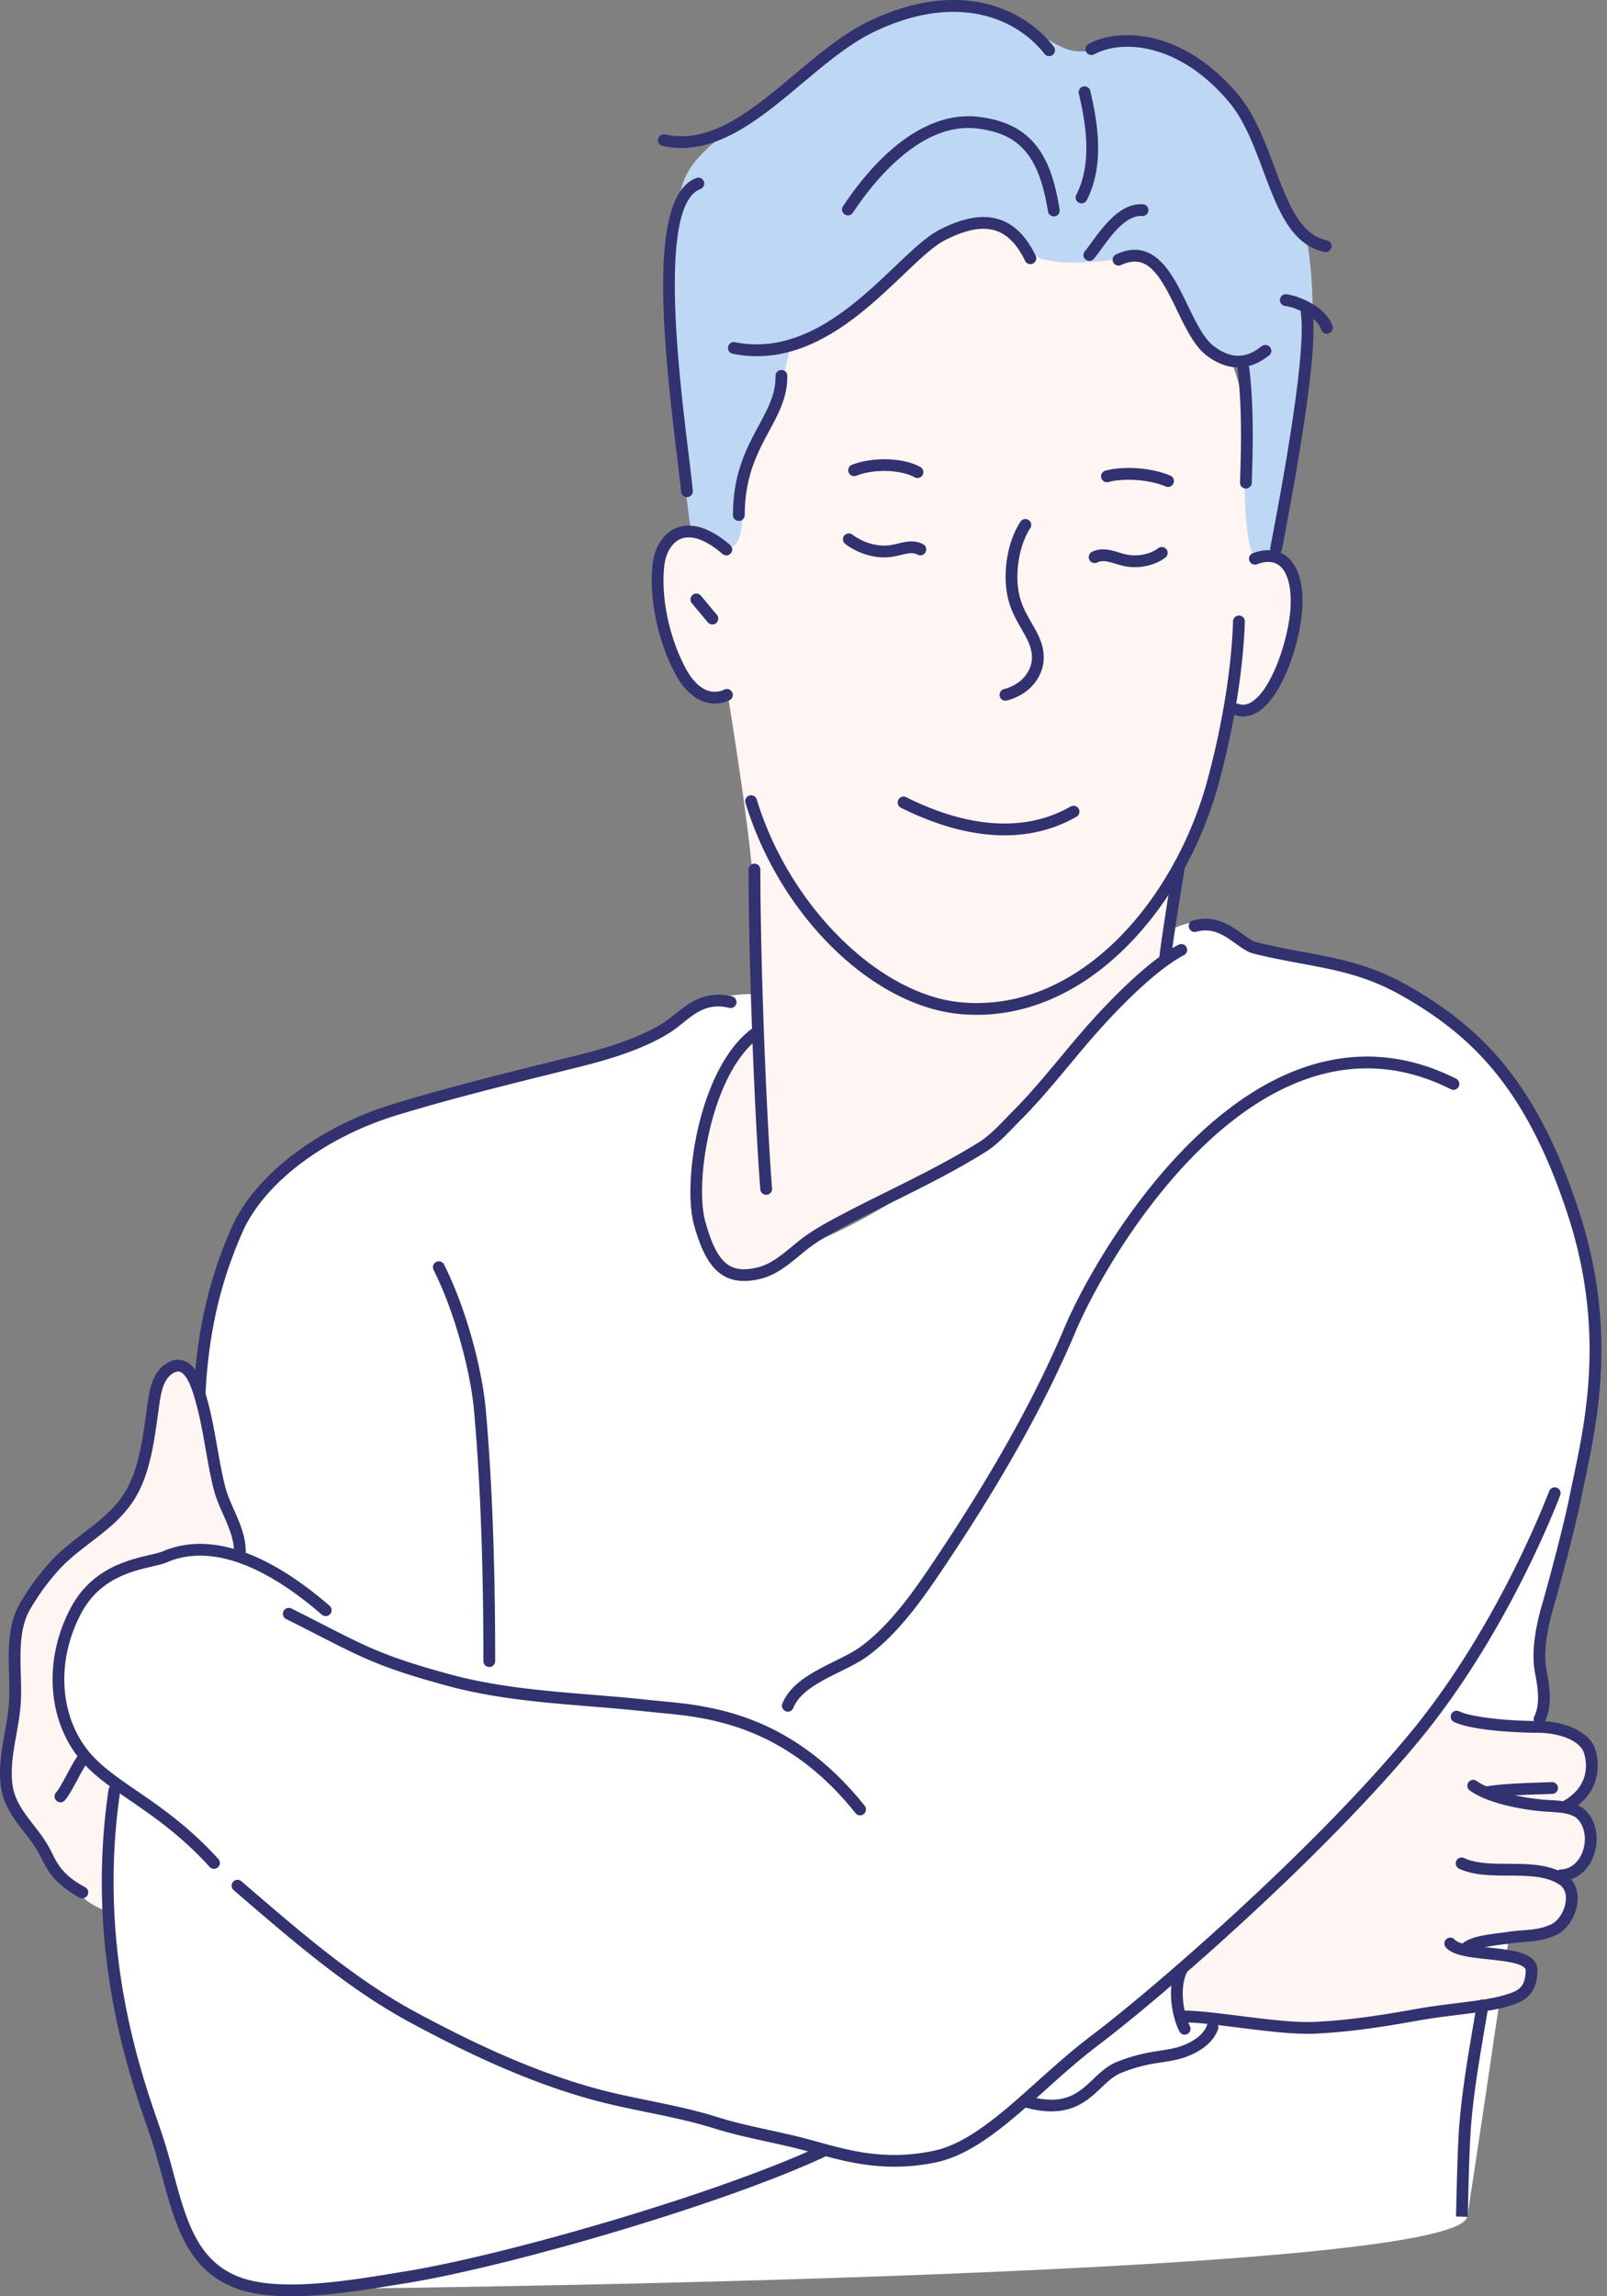 <svg width="161" height="230" viewBox="0 0 161 230" xmlns="http://www.w3.org/2000/svg">
    <rect x="0" y="0" width="161" height="230" fill="#808080" stroke="none"/>
    <g fill="none" fill-rule="evenodd">
        <path d="M19.986 225.69c2.871 4.512 10.818 3.589 10.818 3.589S146.03 228.272 147.007 222c1.986-12.757 5.735-38.902 7.528-50.628.64-4.2-1.03-5.498-.208-8.037.82-2.538 5.574-22.655 5.655-25.528.326-11.745-.643-13.651-5.644-24.59-1.512-3.309-2.812-4.74-5.058-7.587-.994-1.26-4.393-3.628-5.592-4.727-3.4-3.117-6.039-3.363-10.852-4.394-.415-.09-7.19-1.732-7.19-1.732s-1.505-1.106-3.308-1.752c-1.421-.51-3.179-.606-3.482-.51-9.514 2.99-8.454 11.371-15.75 17.586-7.499 6.389-16.139 12.984-25.74 15.808-4.69 1.38-6.5-1.163-7.094-5.472-.538-3.907.016-7.296 1.42-10.944.529-1.377 3.154-6.07 4.325-6.07l-.409-3.834s-2.467-.206-4.902.862c-2.894 1.27-5.995 3.894-8.387 4.607-8.27 2.463-22.539 4.481-29.798 9.2-3.79 2.463-4.163 2.356-7.003 5.877-3.335 4.135-5.468 17.276-5.468 17.276l-6.12 16.67s-8.119 6.876-8.721 11.06c-1.175 8.156 4.778 17.833 5.478 26.231.601 7.211 1.42 10.8 3.222 17.777.937 3.634 4.054 13.363 6.077 16.542z" fill="#FFF"/>
        <path d="M118.148 197.566s-.978 3.659 1.234 4.424c.114.04 5.45 1.284 11.443 1.233 5.995-.052 7.45-.876 12.534-1.438 3.004-.333 5.743-.495 8.353-1.539.921-.369 2.445-2.556 1.703-3.617-.91-1.298-5.829-1.615-5.829-1.615s9.585-1.409 9.736-3.598c.098-1.42-.292-3.38-.292-3.38s2.521-2.53 2.495-4.19c-.025-1.426-2.07-3.424-2.07-3.424s1.44-.757 1.703-1.871c.636-2.725.627-3.497-.639-4.51-1.457-1.164-4.106-1.086-6.888-1.442a229.407 229.407 0 0 1-7.788-1.154s-12.124 13.359-16.037 17.23c-2.071 2.047-9.658 8.891-9.658 8.891M24.276 155.56s-1.216-2.957-2.121-6.57c-.654-2.602-.926-5.28-2.077-9.004-.376-1.218-.777-2.877-1.896-3.487-1.09-.594-1.742.616-2.166 1.252-1.854 2.78-.79 7.865-2.405 10.801-.44.798-1.117 2.438-3.148 4.164-2.86 2.43-6.333 5.118-7.83 8.004-1.322 2.552-1.351 6.026-1.263 8.947.09 3.001-1.366 6.637-.421 10.067.504 1.824 1.734 3.972 3.022 5.318 1.063 1.11 3.547 4.546 4.9 5.448 1.313.876 1.93.88 1.93.88l.509-12.323s-2.264-1.782-3.927-4.578c-.905-1.522-1.847-4.487-1.66-5.003.244-.673.019-2.686.311-4.183.56-2.866 1.758-5.645 2.91-6.161 2.383-1.067 5.89-2.977 7.545-3.369 1.655-.392 5.045-.338 5.045-.338l2.742.136M75.765 103.67s-4.103 2.102-5.38 10.763c-.402 2.73-.617 8.874.97 11.45 1.54 2.503 3.197 1.578 5.898.924 1.712-.415 5.092-3.569 6.568-4.412 5.042-2.883 10.701-4.424 15.339-7.901 2.472-1.854 5.292-6.174 7.542-8.311 3.003-2.853 10.26-10.21 10.26-10.21l1.13-8.106s2.558-6.146 3.282-8.465c.1-.319 1.899-8.157 1.899-8.157s2.422-.185 3.027-.924c2.055-2.512 2.634-4.15 3.488-7.284.717-2.63.125-5.549-1.198-6.917-.801-.827-2.907-.368-2.907-.368s-.052-12.837-1.862-18.267c-1.657-4.97-4.95-12.16-9.585-14.268-3.549-1.613-12.12-2.522-15.946-1.826-2.838.516-4.65 2.395-7.06 3.801-4.737 2.764-10.839 6.031-13.527 10.96-2.372 4.349-1.587 10.636-4.04 14.931-.773 1.352-2.34 1.75-3.849 2-.787.132-3.18.257-3.745 3.335-.271 1.482.336 7.307 2.051 10.185 1.849 3.1 4.824 3.205 4.824 3.205s1.95 11.75 2.463 18.008c.513 6.259.358 15.853.358 15.853" fill="#FFF5F3"/>
        <path d="M69.223 53.231s-3.065-21.54-1.923-28.963c1.037-6.747.767-7.229 6.069-11.536C76.159 10.465 88.093 1.85 91.455.954c5.51-1.469 11.898 1.923 11.898 1.923s1.915 1.452 3.566 2.058c2.22.815 6.67-.934 7.73-.616 4.905 1.472 8.532 4.086 10.395 7.391 1.01 1.791 2.521 6.22 3.733 8.617 1.025 2.027 1.818 2.055 2.095 3.435.912 4.561.874 11.972-.3 16.43-.88 3.342-2.885 14.722-2.885 14.722s-.66 2.282-2.102.66c-1.442-1.621-.901-19.408-.901-19.408l-4.207-1.622s-2.114-5.517-4.25-7.325c-2.977-2.52-6.944-.056-11.793-1.268-1.18-.295-1.66-2.318-3.697-3.136-1.717-.69-3.625-.066-4.655.192-2.672.667-5.829 4.798-8.777 7.34-4.044 3.488-8.228 4.858-8.228 4.858s-.505 2.45-1.212 4.563c-.86 2.566-2.018 5.032-2.935 7.094-.903 2.033 0 6.91-1.441 7.81-.527.33-4.266-1.44-4.266-1.44" fill="#BED7F4"/>
        <path d="M86.169 181.83a.59.59 0 0 1-.461-.223c-7.076-8.866-14.897-9.6-19.57-10.04a72.229 72.229 0 0 1-1.274-.126c-1.904-.21-3.841-.369-5.716-.522-4.74-.386-9.642-.786-14.404-2.084-6.454-1.76-8.332-2.722-12.868-5.043-.943-.481-2-1.024-3.24-1.642a.592.592 0 0 1 .528-1.057c1.243.623 2.303 1.164 3.248 1.648 4.46 2.283 6.306 3.229 12.642 4.957 4.657 1.27 9.503 1.665 14.19 2.045 1.883.155 3.83.314 5.75.526.39.044.809.082 1.254.124 4.86.457 12.993 1.22 20.381 10.478a.588.588 0 0 1-.46.958M8.245 190.137a.575.575 0 0 1-.28-.072c-2.524-1.37-3.205-2.726-3.806-3.923-.14-.277-.276-.55-.437-.818-.38-.631-.847-1.235-1.3-1.816-1.051-1.356-2.138-2.755-2.36-4.741-.198-1.786.112-3.53.412-5.212.174-.977.354-1.986.424-2.97.063-.878.036-1.824.007-2.828-.07-2.452-.144-4.99 1.06-7.096.961-1.682 2.311-3.481 3.522-4.693.902-.902 1.9-1.667 2.863-2.405 1.516-1.16 2.947-2.256 3.995-3.827 1.461-2.193 1.892-5.242 2.272-7.934l.128-.917c.215-1.608.483-3.608 2.168-4.449.715-.357 1.293-.244 1.652-.086 1.273.562 1.822 2.499 2.117 3.54l.031.11c.464 1.626.76 3.303 1.046 4.926.23 1.302.467 2.648.787 3.929.196.781.535 1.552.895 2.366.58 1.317 1.179 2.677 1.179 4.173a.59.59 0 1 1-1.18 0c0-1.248-.523-2.437-1.079-3.697-.363-.824-.739-1.676-.96-2.558-.33-1.32-.57-2.687-.803-4.008-.281-1.593-.571-3.24-1.02-4.806l-.03-.113c-.19-.67-.693-2.445-1.46-2.784-.12-.051-.318-.103-.648.063-1.126.563-1.339 2.15-1.527 3.55l-.129.926c-.397 2.816-.848 6.008-2.459 8.423-1.155 1.733-2.732 2.942-4.258 4.11-.933.715-1.899 1.454-2.746 2.301-1.142 1.144-2.42 2.847-3.333 4.447-1.038 1.818-.97 4.185-.904 6.475.03 1.034.057 2.009-.01 2.946-.074 1.047-.26 2.087-.439 3.093-.298 1.674-.58 3.257-.4 4.873.184 1.657 1.124 2.867 2.119 4.148.473.61.963 1.24 1.38 1.935.175.292.326.59.478.894.575 1.143 1.117 2.224 3.315 3.416a.589.589 0 0 1-.282 1.11" fill="#31326F"/>
        <path d="M89.605 217.021c-3.078 0-5.662-.71-8.024-1.36l-.964-.263c-1.243-.334-2.536-.617-3.786-.89-1.763-.387-3.585-.786-5.33-1.337-2.167-.684-4.466-1.155-6.69-1.61-1.71-.351-3.48-.713-5.186-1.171-7.086-1.903-13.608-5.166-18.498-7.796-6.046-3.25-11.451-7.892-16.68-12.38l-1.035-.89a.59.59 0 0 1 .768-.896l1.036.891c5.18 4.449 10.537 9.048 16.47 12.237 4.834 2.6 11.276 5.823 18.245 7.694 1.671.45 3.423.809 5.117 1.155 2.253.463 4.582.939 6.807 1.642 1.695.535 3.49.93 5.228 1.308 1.264.277 2.57.564 3.84.904l.97.266c3.376.929 6.865 1.888 11.596.915 3.466-.71 6.84-3.735 10.413-6.94 1.737-1.557 3.533-3.167 5.438-4.604 6.4-4.837 22.337-18.69 31.934-30.312 8.222-9.956 13.05-21.937 13.936-24.236a.594.594 0 0 1 .763-.34.591.591 0 0 1 .338.762c-.897 2.33-5.788 14.468-14.127 24.565-9.658 11.696-25.694 25.636-32.133 30.501-1.866 1.41-3.643 3.001-5.362 4.544-3.695 3.311-7.185 6.44-10.963 7.217-1.472.302-2.84.424-4.12.424M131.04 203.712c-2.014 0-4.531-.317-6.976-.625-2.034-.256-3.954-.499-5.352-.524a.589.589 0 0 1 .01-1.177h.01c1.462.024 3.413.271 5.48.531 2.726.344 5.542.696 7.56.598 3.662-.18 7.022-.74 10.154-1.3 1.4-.25 2.76-.418 4.075-.58 1.744-.215 3.39-.417 4.604-.771 1.372-.403 2.202-.644 2.25-2.481.019-.733-2.18-.966-3.787-1.138-1.89-.2-3.524-.375-4.22-1.204a.588.588 0 1 1 .903-.757c.39.464 2.082.644 3.443.79 2.403.255 4.888.52 4.84 2.34-.07 2.696-1.68 3.167-3.1 3.582-1.304.38-2.998.588-4.79.81-1.297.16-2.641.325-4.012.57-3.168.568-6.572 1.133-10.302 1.317-.252.013-.516.02-.79.02" fill="#31326F"/>
        <path d="M146.839 195.788a.588.588 0 0 1-.476-.935c.558-.77 2.22-1.036 4.018-1.26.231-.028.424-.051.562-.074a18.767 18.767 0 0 1 1.615-.172c.989-.077 1.843-.143 2.83-.593.762-.348 1.416-1.416 1.49-2.433.035-.5-.053-1.178-.68-1.581-1.334-.859-3.24-.868-5.083-.876-1.703-.01-3.462-.017-4.898-.675a.59.59 0 1 1 .49-1.072c1.206.55 2.764.558 4.414.568 2.01.01 4.093.019 5.716 1.063.856.55 1.3 1.52 1.218 2.657-.106 1.457-1.021 2.896-2.178 3.422-1.177.535-2.173.612-3.227.696-.478.036-.977.074-1.52.16-.149.023-.357.052-.604.08-1.927.241-3.007.503-3.21.78a.584.584 0 0 1-.477.245" fill="#31326F"/>
        <path d="M156.367 188.428a.59.59 0 0 1-.02-1.177c1.358-.046 1.964-1.176 2.16-1.66.49-1.2.312-2.586-.437-3.372-.585-.615-1.816-.682-2.805-.738l-.317-.019c-1.803-.11-5.735-.7-7.696-2.122a.588.588 0 1 1 .69-.954c1.432 1.038 4.716 1.753 7.08 1.9l.308.018c1.134.063 2.686.149 3.594 1.1 1.075 1.129 1.346 2.99.675 4.633-.59 1.449-1.793 2.343-3.211 2.391h-.021" fill="#31326F"/>
        <path d="M149.033 180.095a.59.59 0 0 1-.094-1.172c1.612-.256 3.665-.325 5.478-.386l1.059-.036c.325.004.6.24.611.566.014.325-.24.6-.565.611l-1.067.039c-1.776.057-3.79.124-5.328.37a.53.53 0 0 1-.094.008" fill="#31326F"/>
        <path d="M157.049 181.418a.589.589 0 0 1-.302-1.093c3.189-1.906 1.88-4.93 1.864-4.96-.77-1.418-3.187-1.802-4.495-1.806-.625-.002-6.165-.046-8.428-1.078a.59.59 0 0 1 .49-1.074c1.44.657 5.126.965 7.942.975 1.946.003 4.562.64 5.527 2.42.42.772 1.338 4.362-2.296 6.534a.594.594 0 0 1-.302.082M124.823 48.932h-.015a.589.589 0 0 1-.574-.604l.023-.796c.071-2.306.205-6.599-.264-10.502a.59.59 0 0 1 1.17-.14c.48 3.991.345 8.341.272 10.678l-.023.788a.59.59 0 0 1-.589.576M97.863 101.647c-.518 0-1.039-.021-1.566-.067-8.875-.754-18.165-9.852-21.61-21.162a.589.589 0 1 1 1.128-.343c3.258 10.696 12.299 19.626 20.582 20.33 11.882 1.011 21.331-10.39 24.546-22.173.874-3.208 2.374-9.556 2.594-16.021a.59.59 0 0 1 1.179.04c-.225 6.585-1.748 13.033-2.636 16.291-3.202 11.739-12.449 23.105-24.217 23.105" fill="#31326F"/>
        <path d="M124.536 71.764c-.28 0-.56-.047-.836-.143a.589.589 0 1 1 .385-1.114c.454.154.904.079 1.38-.239 2.073-1.385 3.65-6.463 3.824-9.352.129-2.09-.294-3.657-1.154-4.297-.545-.405-1.278-.44-2.178-.11a.59.59 0 1 1-.407-1.106c1.618-.595 2.682-.182 3.288.27 1.205.895 1.784 2.783 1.63 5.315-.19 3.133-1.848 8.59-4.349 10.26-.512.343-1.048.516-1.583.516M71.61 70.473c-1.668 0-3.033-1.317-3.847-2.783-1.802-3.244-2.742-7.577-2.397-11.039.184-1.833 1.083-3.243 2.407-3.773 1.055-.42 2.84-.469 5.364 1.7a.59.59 0 1 1-.769.894c-1.643-1.412-3.08-1.931-4.157-1.499-.894.358-1.534 1.43-1.67 2.795-.325 3.24.56 7.301 2.253 10.35.488.878 1.834 2.826 3.776 1.955a.59.59 0 1 1 .481 1.077 3.51 3.51 0 0 1-1.44.323" fill="#31326F"/>
        <path d="M71.37 62.547a.588.588 0 0 1-.448-.206c-.31-.36-.612-.726-.916-1.092-.233-.281-.466-.563-.703-.842a.59.59 0 0 1 .9-.762c.239.283.475.567.71.85.3.361.6.723.905 1.08a.589.589 0 0 1-.447.972M100.733 70.182a.59.59 0 0 1-.145-1.162c1.732-.44 2.88-1.816 2.794-3.344-.054-.959-.517-1.761-1.052-2.69-.535-.93-1.142-1.984-1.41-3.37-.478-2.457.07-5.497 1.335-7.393a.59.59 0 0 1 .98.654c-1.087 1.632-1.575 4.372-1.158 6.514.232 1.193.762 2.114 1.275 3.006.585 1.015 1.137 1.974 1.208 3.212.118 2.1-1.395 3.972-3.68 4.554a.583.583 0 0 1-.147.019M117.024 48.772a.586.586 0 0 1-.23-.046c-1.604-.678-4.126-.873-5.743-.443a.589.589 0 1 1-.302-1.14c1.895-.504 4.63-.295 6.505.497a.59.59 0 0 1-.23 1.132M91.92 47.88a.586.586 0 0 1-.28-.072c-1.433-.78-4.113-.852-5.853-.156a.589.589 0 1 1-.437-1.095c1.792-.717 4.922-.838 6.853.216a.59.59 0 0 1-.282 1.107M88.585 55.83c-1.338 0-2.787-.5-3.91-1.353a.59.59 0 0 1 .714-.939c.962.732 2.203 1.141 3.329 1.11.463-.015.887-.117 1.297-.215.769-.184 1.563-.374 2.436.063a.59.59 0 1 1-.527 1.055c-.468-.234-.903-.146-1.634.029-.446.107-.951.228-1.533.247a5.114 5.114 0 0 1-.172.003M113.692 56.807c-.348 0-.696-.033-1.034-.1a9.369 9.369 0 0 1-.874-.234c-.71-.217-1.325-.402-1.864-.133a.59.59 0 0 1-.528-1.055c.958-.48 1.901-.193 2.734.059.257.078.512.156.763.206 1.093.218 2.359-.038 3.15-.64a.59.59 0 0 1 .714.94c-.809.615-1.937.957-3.06.957M100.637 83.669c-3.195 0-6.684-.92-10.357-2.755a.59.59 0 1 1 .527-1.055c6.316 3.155 12.007 3.475 16.455.925a.589.589 0 1 1 .587 1.023c-2.166 1.242-4.59 1.862-7.212 1.862M116.732 96.564a.59.59 0 0 1-.587-.655c.264-2.347 1.354-8.962 1.4-9.242a.582.582 0 0 1 .678-.486.589.589 0 0 1 .485.678c-.01.068-1.13 6.865-1.391 9.181a.59.59 0 0 1-.585.524M76.76 119.675a.59.59 0 0 1-.588-.545c-.614-7.992-1.174-23.26-1.174-32.032a.59.59 0 1 1 1.18 0c0 8.749.557 23.973 1.17 31.942a.59.59 0 0 1-.543.633c-.015.002-.03.002-.045.002M20.013 139.946l-.032-.002a.59.59 0 0 1-.557-.62c.319-6.063 1.526-11.276 3.798-16.407 2.308-5.208 8.672-10.055 16.213-12.35 5.25-1.598 10.662-2.943 15.895-4.244l2.598-.646c2.378-.595 5.843-1.572 8.464-3.185.412-.252.814-.575 1.24-.917 1.347-1.081 3.023-2.428 5.718-1.77a.59.59 0 0 1-.28 1.146c-2.13-.523-3.378.482-4.7 1.544-.436.35-.886.71-1.36 1.002-2.76 1.698-6.342 2.71-8.796 3.324l-2.6.647c-5.218 1.297-10.615 2.638-15.835 4.227-7.228 2.2-13.304 6.792-15.479 11.7-2.212 4.993-3.388 10.076-3.7 15.991a.59.59 0 0 1-.587.56M29.18 229.998c-2.196 0-4.248-.25-5.891-.933-4.564-1.895-5.775-6.366-7.056-11.101-.344-1.266-.699-2.575-1.124-3.852-.102-.308-.227-.666-.368-1.075-1.858-5.368-6.21-17.939-3.864-33.79a.596.596 0 0 1 .67-.498.59.59 0 0 1 .497.67c-2.304 15.566 1.982 27.946 3.812 33.234.143.411.268.774.372 1.088.436 1.305.795 2.632 1.143 3.915 1.256 4.64 2.341 8.646 6.37 10.321 3.953 1.638 10.786.522 15.773-.292l1.031-.169c10.025-1.615 31.152-7.711 41.52-12.521a.589.589 0 1 1 .495 1.068c-10.446 4.848-31.73 10.989-41.827 12.618l-1.028.168c-3.152.514-7.02 1.147-10.524 1.149M6.058 180.523a.588.588 0 0 1-.446-.975c.305-.351.737-1.158 1.118-1.871.398-.744.774-1.447 1.103-1.853a.59.59 0 1 1 .916.744c-.257.317-.625 1.004-.98 1.667-.45.84-.874 1.633-1.264 2.086a.591.591 0 0 1-.447.202M154.245 172.758a.587.587 0 0 1-.526-.855c.589-1.179.37-2.827.078-4.285-.348-1.738-.126-4.013.66-6.762.803-2.806 2.221-8.111 2.842-11.216.104-.52.22-1.07.343-1.651 1.254-5.95 3.148-14.94-.568-26.307-4.152-12.705-9.625-17.949-16.565-21.914-3.563-2.036-6.624-2.604-10.168-3.262-1.507-.28-3.063-.57-4.753-.992-.603-.15-1.174-.56-1.778-.994-1.131-.811-2.3-1.652-3.938-1.198a.59.59 0 1 1-.315-1.136c2.182-.605 3.776.541 4.94 1.376.51.366.992.711 1.377.808 1.655.413 3.194.7 4.681.976 3.498.65 6.802 1.263 10.54 3.399 7.176 4.1 12.83 9.507 17.101 22.57 3.814 11.669 1.881 20.845.6 26.916-.122.578-.237 1.124-.34 1.64-.627 3.14-2.057 8.485-2.866 11.31-.732 2.566-.948 4.653-.636 6.205.33 1.654.57 3.547-.182 5.047a.587.587 0 0 1-.527.325M147.047 222.045c.07-2.393.143-6.867.344-9.272.274-3.293.84-6.602 1.384-9.803l.342-2.016a.59.59 0 0 0-1.164-.194l-.34 2.012c-.55 3.225-1.118 6.559-1.398 9.904-.202 2.435-.275 6.926-.346 9.335M49.021 166.97a.59.59 0 0 1-.59-.591c0-9.775-.319-18.249-.949-25.186-.326-3.59-1.817-9.546-4.036-13.983a.59.59 0 1 1 1.055-.527c2.39 4.781 3.83 10.816 4.156 14.402.633 6.974.954 15.483.954 25.294a.59.59 0 0 1-.59.59" fill="#31326F"/>
        <path d="M78.93 171.447a.595.595 0 0 1-.548-.809c.829-2.07 3.172-3.229 5.241-4.251.971-.48 1.889-.933 2.58-1.436 3.177-2.311 5.72-6.123 7.762-9.186 5.636-8.453 9.793-15.928 12.71-22.856 2.38-5.65 11.24-21.306 23.503-25.829 5.279-1.946 10.557-1.623 15.691.957a.59.59 0 1 1-.53 1.054c-4.83-2.428-9.795-2.733-14.751-.904-11.871 4.377-20.502 19.66-22.826 25.18-2.946 6.996-7.139 14.537-12.816 23.054-2.095 3.14-4.702 7.048-8.05 9.484-.771.562-1.733 1.036-2.75 1.539-1.971.975-4.008 1.98-4.669 3.632a.592.592 0 0 1-.547.37M74.552 128.306c-2.819 0-4.084-2.258-5.021-5.613-1.176-4.206.475-15.633 5.728-19.604a.59.59 0 0 1 .711.94c-4.713 3.564-6.421 14.348-5.304 18.345 1.163 4.162 2.45 5.27 5.29 4.557 1.249-.31 2.33-1.202 3.377-2.066.362-.296.72-.593 1.08-.862 1.095-.822 2.267-1.468 3.471-2.11 1.696-.905 3.42-1.761 5.087-2.587 3.026-1.503 6.156-3.055 9.124-4.911.96-.599 1.824-1.494 2.66-2.36.232-.241.463-.48.692-.71 1.694-1.694 3.258-3.575 4.772-5.394.995-1.197 2.025-2.435 3.087-3.616 1.967-2.184 5.722-6.089 8.765-7.69a.589.589 0 1 1 .55 1.043c-2.881 1.517-6.524 5.31-8.439 7.436-1.046 1.164-2.068 2.393-3.057 3.58-1.53 1.84-3.113 3.743-4.844 5.476-.225.224-.45.458-.678.694-.885.917-1.8 1.866-2.883 2.54-3.017 1.887-6.173 3.453-9.225 4.967-1.66.824-3.375 1.675-5.056 2.571-1.161.621-2.29 1.243-3.317 2.013-.348.26-.691.543-1.039.83-1.147.946-2.334 1.925-3.84 2.301a7 7 0 0 1-1.691.23M118.685 203.796a.589.589 0 0 1-.527-.325c-.865-1.728-1.216-4.597-.31-6.41.145-.29.499-.409.791-.262.291.146.41.5.264.79-.709 1.417-.412 3.911.31 5.355a.588.588 0 0 1-.528.852" fill="#31326F"/>
        <path d="M105.327 211.481c-.792 0-1.698-.128-2.75-.432a.588.588 0 1 1 .329-1.132c3.726 1.077 5.129-.254 6.615-1.663.697-.661 1.418-1.346 2.365-1.724 1.885-.753 3.184-.952 4.33-1.13.535-.082 1.04-.16 1.551-.287 1.3-.325 2.778-1.147 3.144-2.246a.59.59 0 0 1 1.12.373c-.543 1.627-2.411 2.625-3.978 3.017-.564.141-1.095.221-1.657.31-1.137.175-2.312.355-4.072 1.058-.737.295-1.347.872-1.991 1.484-1.144 1.086-2.501 2.372-5.006 2.372M21.436 187.184a.587.587 0 0 1-.435-.193c-2.877-3.157-5.598-5.024-7.998-6.672-2.18-1.497-4.063-2.79-5.411-4.644-2.898-3.984-3.102-9.715-.52-14.601 2.09-3.955 5.714-4.806 7.88-5.314.566-.132 1.055-.247 1.366-.38 3.168-1.358 8.638-1.515 16.701 5.457a.59.59 0 0 1-.772.893c-7.601-6.573-12.606-6.492-15.464-5.267-.406.174-.942.3-1.562.445-2.097.492-5.267 1.235-7.107 4.718-2.374 4.49-2.204 9.733.432 13.357 1.228 1.69 3.034 2.93 5.125 4.365 2.453 1.682 5.233 3.59 8.201 6.85a.588.588 0 0 1-.436.986M109.139 26.128a.589.589 0 0 1-.439-.983c.18-.202.401-.509.661-.866 1.137-1.566 2.884-3.954 5.098-3.82a.59.59 0 1 1-.057 1.176c-1.627-.085-3.099 1.977-4.087 3.337-.289.398-.537.736-.737.96a.587.587 0 0 1-.439.196M68.822 49.795a.59.59 0 0 1-.586-.533c-.092-.948-.248-2.226-.43-3.724-1.518-12.466-2.747-25.914 1.929-27.696a.59.59 0 1 1 .42 1.102c-4.205 1.602-2.161 18.386-1.178 26.451.183 1.51.34 2.798.433 3.754a.59.59 0 0 1-.588.646M132.818 25.243a.57.57 0 0 1-.114-.012c-3.351-.67-4.707-4.291-6.142-8.126-.933-2.493-1.899-5.07-3.448-6.905-5.14-6.088-10.883-6.184-13.488-4.762a.59.59 0 0 1-.565-1.036c2.944-1.607 9.357-1.59 14.954 5.037 1.681 1.99 2.682 4.666 3.651 7.253 1.318 3.518 2.56 6.841 5.27 7.383a.59.59 0 0 1-.118 1.168M68.271 14.824a8.7 8.7 0 0 1-1.919-.215.59.59 0 0 1 .26-1.15c4.59 1.035 8.685-2.396 13.02-6.029C82 5.443 84.451 3.39 86.98 2.165c8.903-4.307 15.45-1.518 18.61 2.529a.59.59 0 0 1-.929.725c-2.876-3.683-8.896-6.194-17.168-2.192-2.397 1.16-4.79 3.166-7.105 5.107-3.814 3.197-7.742 6.49-12.118 6.49M105.576 21.677a.59.59 0 0 1-.581-.496c-.892-5.551-2.82-7.803-7.112-8.31-5.491-.65-10.155 5.01-12.441 8.44a.589.589 0 1 1-.98-.655c4.204-6.31 9.012-9.493 13.559-8.955 5.622.663 7.32 4.194 8.138 9.293a.589.589 0 0 1-.583.683" fill="#31326F"/>
        <path d="M75.835 35.676c-.78 0-1.578-.075-2.398-.238a.59.59 0 1 1 .23-1.156c6.646 1.317 12.046-3.825 15.988-7.58 1.7-1.617 3.166-3.015 4.463-3.683 2.412-1.24 4.389-1.576 6.039-1.025 1.487.496 2.67 1.686 3.614 3.637a.59.59 0 0 1-1.061.514c-.799-1.65-1.756-2.642-2.927-3.033-1.334-.445-3.01-.132-5.124.955-1.148.591-2.557 1.934-4.19 3.49-3.663 3.488-8.526 8.12-14.634 8.12M124.06 36.8c-1.232 0-2.311-.55-3.13-1.161-1.263-.943-2.118-2.714-3.022-4.59-1.743-3.61-2.987-5.714-5.594-4.5a.59.59 0 0 1-.498-1.07c3.845-1.791 5.68 2.005 7.153 5.058.804 1.665 1.634 3.387 2.666 4.156 2.146 1.602 3.66.822 4.614.099.133-.102.222-.168.346-.208a.589.589 0 0 1 .448 1.086l-.08.06c-1.021.776-2.002 1.07-2.902 1.07M108.355 20.37a.59.59 0 0 1-.524-.859c1.603-3.129.98-7.044.26-10.106a.59.59 0 1 1 1.147-.27c.768 3.258 1.421 7.443-.358 10.914a.59.59 0 0 1-.525.32M127.852 55.523a.59.59 0 0 1-.58-.7c.907-4.744 3.663-19.18 3.057-23.418a.59.59 0 0 1 1.168-.167c.568 3.973-1.477 15.489-3.066 23.805a.59.59 0 0 1-.58.48" fill="#31326F"/>
        <path d="M132.935 33.425a.591.591 0 0 1-.56-.404c-.373-1.117-2.239-2.179-3.659-2.382a.59.59 0 0 1 .168-1.167c1.503.215 4.009 1.373 4.611 3.177a.591.591 0 0 1-.56.776M74.023 52.179a.59.59 0 0 1-.59-.59c0-4.177 1.381-6.738 2.6-8.997.907-1.685 1.691-3.138 1.662-4.933a.59.59 0 0 1 .58-.6.58.58 0 0 1 .6.58c.034 2.103-.86 3.759-1.805 5.512-1.152 2.137-2.457 4.558-2.457 8.438a.59.59 0 0 1-.59.59" fill="#31326F"/>
    </g>
</svg>
